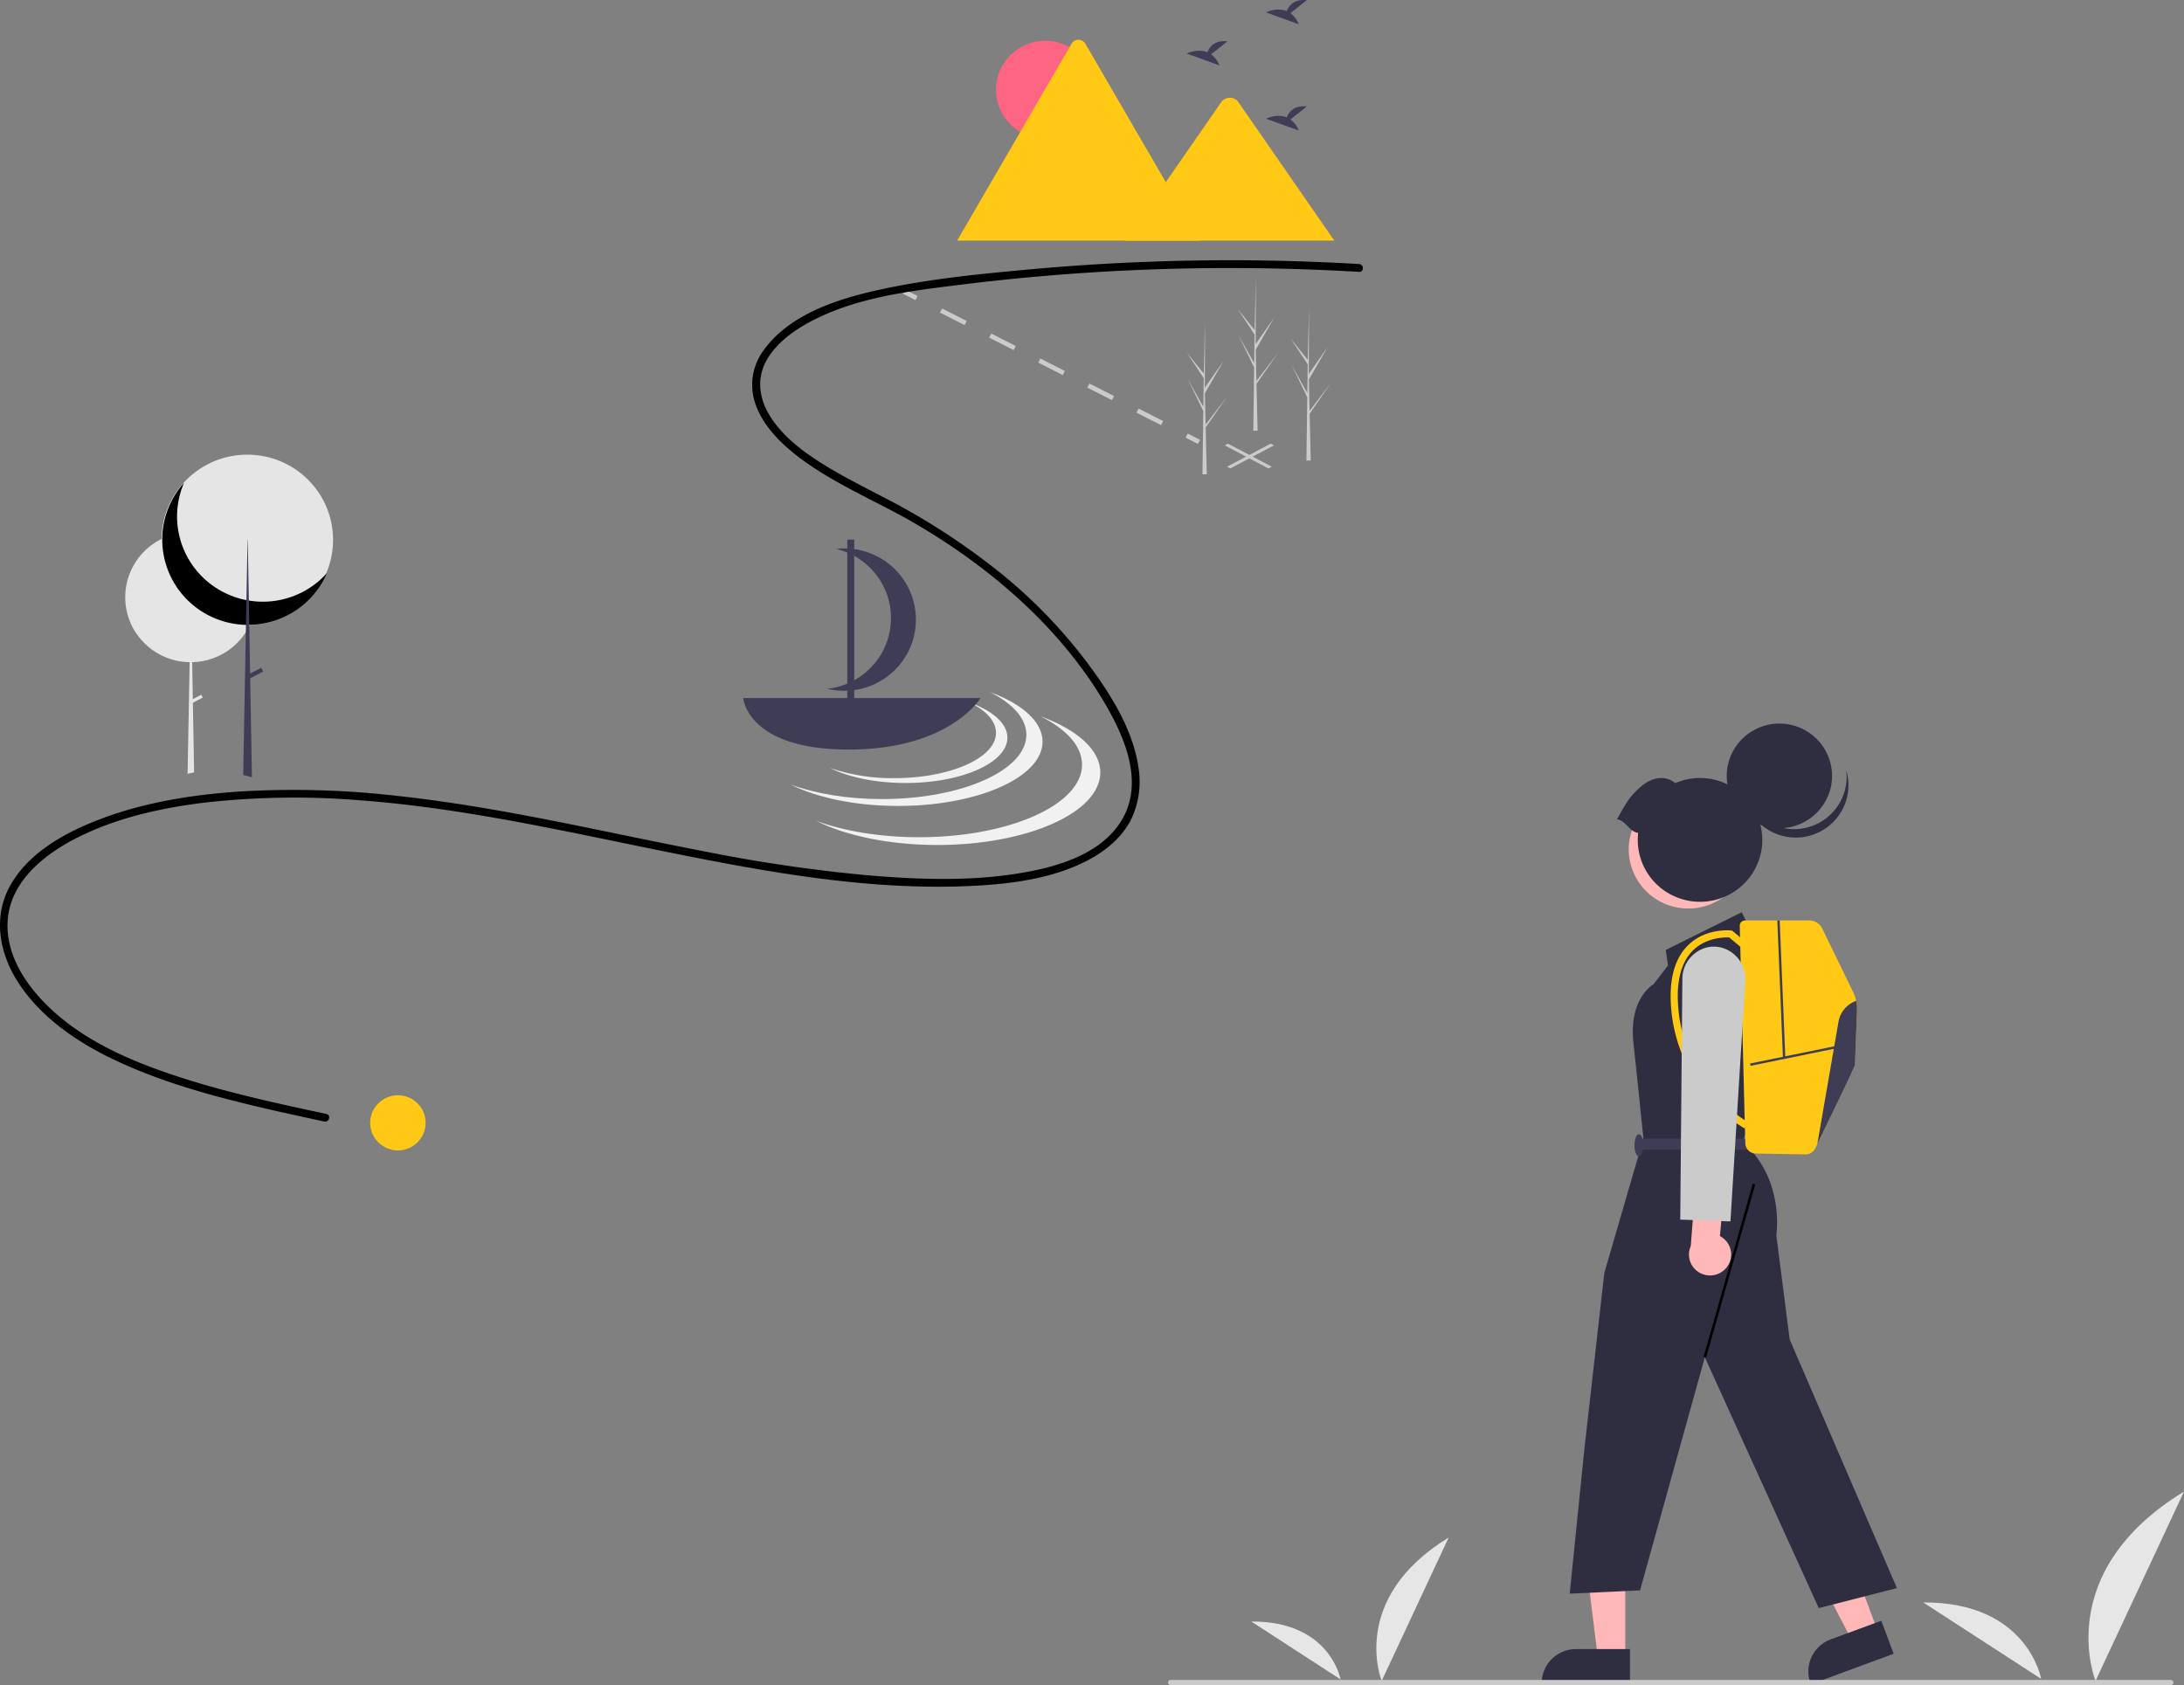 <svg width="473" height="365" fill="none" xmlns="http://www.w3.org/2000/svg"><rect width="100%" height="100%" fill="#808080" stroke="none"/><path d="M299.241 364.072s-7.25-17.737 14.499-31.039l-14.499 31.039zm-8.917-.323s-2.211-12.642-19.328-12.533l19.328 12.533zm163.52.323s-9.578-23.433 19.156-41.007l-19.156 41.007zm-11.779-.427s-2.922-16.701-25.536-16.558l25.536 16.558z" fill="#E6E6E6"/><path d="M274.703 101.459l-9.459-4.993.708-.374 9.459 4.994-.708.373z" fill="#CBCBCB"/><path d="M266.452 101.459l-.707-.373 9.458-4.994.708.374-9.459 4.993zM196.05 62.752l-.456.885 2.672 1.361.456-.885-2.672-1.361zm55.401 29.333l-5.318-2.708.456-.886 5.319 2.709-.457.885zm-10.637-5.417l-5.318-2.709.456-.885 5.319 2.709-.457.885zm-10.637-5.418l-5.318-2.708.456-.886 5.319 2.709-.457.885zm-10.637-5.417l-5.319-2.709.457-.885 5.318 2.708-.456.886zm-10.637-5.418l-5.319-2.708.457-.886 5.318 2.709-.456.885zm48.323 23.494l-.456.885 2.672 1.36.457-.884-2.673-1.361z" fill="#CBCBCB"/><path d="M55.468 129.344a13.928 13.928 0 01-1.35 6.007l-.019.039a13.712 13.712 0 01-.859 1.536 14.112 14.112 0 01-4.99 4.694 14.223 14.223 0 01-6.628 1.805l.14 8.01 1.828-.956.326.616-2.14 1.12.261 14.878.003.198-1.413.313.003-.2.445-23.978a14.21 14.21 0 01-5.434-1.165 14.122 14.122 0 01-4.826-3.437l-.01-.011a14.1 14.1 0 01-2.58-3.97l.041.046a14.01 14.01 0 01-.27-10.405 14.12 14.12 0 016.991-7.749l.148-.072a14.267 14.267 0 0110.277-.789 14.173 14.173 0 018.351 6.773 13.945 13.945 0 011.705 6.697z" fill="#E5E5E5"/><path d="M53.56 135.398c10.26 0 18.575-8.266 18.575-18.461 0-10.196-8.316-18.462-18.574-18.462-10.26 0-18.575 8.266-18.575 18.462 0 10.195 8.316 18.461 18.575 18.461z" fill="#E5E5E5"/><path d="M39.845 104.606a18.358 18.358 0 00-.663 12.722 18.478 18.478 0 007.785 10.12 18.669 18.669 0 0012.526 2.701 18.61 18.61 0 0011.304-6.004 18.465 18.465 0 01-4.643 6.456 18.62 18.62 0 01-6.94 3.923 18.69 18.69 0 01-7.956.665 18.647 18.647 0 01-7.503-2.716 18.52 18.52 0 01-5.662-5.595 18.392 18.392 0 01-2.776-7.44c-.372-2.651-.16-5.35.622-7.911a18.43 18.43 0 013.906-6.921z" fill="#000"/><path d="M54.565 168.367l-1.897-.529.004-.203.569-30.709.028-1.531v-.044l.244-13.142v-.001l.098-5.271h.052l.1 5.71.224 12.707v.039l.004.217v.001l.574 32.756z" fill="#3F3D56"/><path d="M56.566 144.639l-3.07 1.606.427.808 3.07-1.607-.427-.807z" fill="#3F3D56"/><path d="M294.347 57.189a476.042 476.042 0 00-70.351 1.075c-11.275 1.012-22.728 2.106-33.794 4.55-8.913 1.97-19.257 5.297-24.811 13.047a12.553 12.553 0 00-2.29 5.282 12.513 12.513 0 00.312 5.744c1.324 4.418 4.618 8.095 8.126 10.976 8.074 6.629 18.092 10.487 27.04 15.754 16.339 9.616 31.292 22.578 40.889 39.043 4.224 7.245 8.241 16.879 3.539 24.863-4.608 7.821-14.892 10.516-23.28 11.786-10.513 1.593-21.342 1.161-31.898.269a334.402 334.402 0 01-34.48-5.019c-22.327-4.261-44.451-9.681-67.089-12.146a195.461 195.461 0 00-34.206-.983c-10.303.69-20.695 2.31-30.375 6.003-7.458 2.845-15.41 7.15-19.438 14.33-3.884 6.92-2.369 14.901 1.86 21.287 5.088 7.682 13.023 12.947 21.272 16.795 9.392 4.381 19.438 7.221 29.497 9.636 5.102 1.225 10.23 2.333 15.36 3.434 1.07.23 1.528-1.404.454-1.634-10.345-2.222-20.719-4.451-30.806-7.667-9.335-2.976-18.888-6.788-26.533-13.037-6.184-5.055-12.064-12.44-11.7-20.835.369-8.464 7.514-14.373 14.517-18.011 8.751-4.545 18.694-6.76 28.438-7.917a173.843 173.843 0 0133.592-.454c22.584 1.708 44.664 6.821 66.807 11.281 21.511 4.332 43.694 8.344 65.739 7.233 8.738-.44 18.101-1.685 25.816-6.068 3.532-2.007 6.717-4.838 8.513-8.521a18.985 18.985 0 001.467-11.212c-1.251-8.346-6.239-16.084-11.215-22.731a110.121 110.121 0 00-18.839-19.396 148.755 148.755 0 00-24.928-16.14c-4.684-2.451-9.433-4.807-13.897-7.646-4.279-2.721-8.501-5.996-11.114-10.414-2.26-3.822-2.675-8.183-.32-12.059 2.381-3.92 6.483-6.654 10.529-8.651 9.747-4.814 21.079-6.102 31.744-7.423a472.39 472.39 0 0169.043-3.421c5.607.13 11.21.361 16.81.692 1.096.064 1.093-1.631 0-1.695z" fill="#000"/><path d="M279.474 2.855l3.541-2.816c-2.751-.301-3.881 1.19-4.344 2.37-2.149-.887-4.489.276-4.489.276l7.086 2.556a5.337 5.337 0 00-1.794-2.386zm-17.187 8.912l3.542-2.815c-2.751-.302-3.882 1.19-4.345 2.37-2.149-.888-4.489.275-4.489.275l7.086 2.556a5.33 5.33 0 00-1.794-2.386zm17.187 14.111l3.541-2.816c-2.751-.301-3.881 1.19-4.344 2.37-2.149-.887-4.489.276-4.489.276l7.086 2.556a5.337 5.337 0 00-1.794-2.386z" fill="#3F3D56"/><path d="M226.383 30.048c5.893 0 10.67-4.747 10.67-10.604 0-5.857-4.777-10.605-10.67-10.605-5.892 0-10.669 4.748-10.669 10.605s4.777 10.604 10.669 10.604z" fill="#FF6583"/><path d="M259.842 52.121h-52.343a1.072 1.072 0 01-.196-.015L232.06 9.49a1.727 1.727 0 011.508-.875 1.74 1.74 0 011.508.875l24.766 42.631z" fill="#FFC916"/><path d="M288.983 52.122h-45.271l20.835-30.081a2.322 2.322 0 013.436-.204c.059.064.114.132.164.204l20.836 30.08z" fill="#FFC916"/><path d="M214.306 149.862c4.962 2.464 7.982 5.719 7.982 9.29 0 7.691-14.002 13.925-31.275 13.925-7.51 0-14.4-1.179-19.791-3.143 5.726 2.844 14.039 4.635 23.294 4.635 17.272 0 31.275-6.234 31.275-13.925 0-4.347-4.475-8.228-11.485-10.782z" fill="#F1F1F1"/><path d="M225.342 155.145c5.598 2.781 9.007 6.454 9.007 10.482 0 8.679-15.801 15.714-35.291 15.714-8.474 0-16.248-1.331-22.332-3.548 6.462 3.21 15.842 5.231 26.285 5.231 19.49 0 35.29-7.035 35.29-15.713 0-4.905-5.05-9.285-12.959-12.166z" fill="#F1F1F1"/><path d="M210.083 152.189c3.495 1.736 5.623 4.029 5.623 6.545 0 5.418-9.865 9.811-22.034 9.811a41.61 41.61 0 01-13.943-2.215c4.034 2.004 9.891 3.266 16.411 3.266 12.169 0 22.034-4.393 22.034-9.811 0-3.063-3.153-5.797-8.091-7.596z" fill="#F1F1F1"/><path d="M160.971 151.194s.768 11.158 22.786 11.158 28.591-11.158 28.591-11.158h-51.377zm31.252-29.276a15.524 15.524 0 00-11.133-3.027 15.518 15.518 0 018.839 5.825 15.347 15.347 0 013.006 10.108 15.37 15.37 0 01-4.232 9.665 15.541 15.541 0 01-9.491 4.703c3.464.831 7.11.452 10.326-1.075a15.468 15.468 0 007.331-7.307 15.33 15.33 0 001.052-10.266 15.406 15.406 0 00-5.698-8.626z" fill="#3F3D56"/><path d="M185.008 116.877h-1.501v35.516h1.501v-35.516z" fill="#3F3D56"/><path d="M283.667 90.489l-.008-.014-.02-.867 4.703-6.787-4.697 6.137-.017.184-.161-6.937 4.062-7.036-4.074 5.817.043-14.37v-.049l-.001.047-.27 11.327-3.702-4.601 3.69 5.576-.081 6.205-3.407-6.055 3.394 6.967-.178 13.723c.314.003.624-.002.932-.015l-.214-9.181.006-.071zm-22.518 2.984l-.008-.014-.02-.867 4.703-6.787-4.698 6.137-.017.184-.16-6.937 4.062-7.036-4.074 5.817.043-14.37-.001-.049-.001.047-.27 11.327-3.702-4.6 3.69 5.576-.08 6.204-3.407-6.055 3.394 6.968-.179 13.722c.314.003.625-.002.932-.015l-.213-9.181.006-.071zm11.009-9.45l-.008-.013-.02-.868 4.703-6.787-4.698 6.138-.017.183-.16-6.937 4.062-7.036-4.074 5.818.043-14.371-.001-.048-.001.047-.27 11.326-3.702-4.6 3.69 5.576-.08 6.205-3.407-6.056 3.394 6.968-.179 13.723c.314.002.625-.003.932-.016l-.213-9.18.006-.072z" fill="#CBCBCB"/><path d="M86.177 249.172c3.317 0 6.005-2.672 6.005-5.968s-2.688-5.969-6.005-5.969c-3.316 0-6.005 2.673-6.005 5.969 0 3.296 2.689 5.968 6.005 5.968z" fill="#FFC916"/><path d="M406.697 353.371l-5.559 2.053-10.612-20.335 8.205-3.029 7.966 21.311z" fill="#FFB7B7"/><path d="M410.117 358.203l-17.925 6.62-.084-.226a7.353 7.353 0 01.21-5.657 7.428 7.428 0 014.174-3.854l10.949-4.042 2.676 7.159z" fill="#2F2E41"/><path d="M351.988 359.109h-5.931l-2.821-22.735h8.753l-.001 22.735z" fill="#FFB7B7"/><path d="M353.017 364.823l-19.123-.001v-.24c0-1.962.784-3.844 2.18-5.231a7.468 7.468 0 015.263-2.167l11.68.001v7.638zm26.123-163.392l-1.935-3.847-16.447 8.174.483 3.365-3.144 4.087s-5.321 2.885-4.354 12.5l.968 9.135 1.209 11.779-8.465 29.088-4.354 38.462-3.144 31.011 15.238-.721 14.028-50.482 24.671 54.328 16.931-4.327-23.22-53.848-2.902-22.597s1.935-12.019-7.256-20.193l1.451-4.327v-5.332l4.837-25.438-4.595-10.817z" fill="#2F2E41"/><path d="M379.592 256.404l-10.642 37.501.547.153 10.642-37.501-.547-.153z" fill="#000"/><path d="M378.656 246.624h-23.703v2.404h23.703v-2.404z" fill="#3F3D56"/><path d="M354.953 250.471c.534 0 .967-1.077.967-2.404 0-1.328-.433-2.404-.967-2.404-.535 0-.968 1.076-.968 2.404 0 1.327.433 2.404.968 2.404z" fill="#3F3D56"/><path d="M371.827 195.213c6.249-3.395 8.545-11.182 5.129-17.392-3.416-6.211-11.25-8.493-17.499-5.098-6.249 3.395-8.545 11.181-5.129 17.392 3.416 6.21 11.25 8.493 17.499 5.098z" fill="#FFB7B7"/><path d="M385.373 179.393c6.3 0 11.408-5.076 11.408-11.338 0-6.261-5.108-11.337-11.408-11.337s-11.407 5.076-11.407 11.337c0 6.262 5.107 11.338 11.407 11.338z" fill="#2F2E41"/><path d="M399.849 166.841a11.268 11.268 0 01-1.132 9.036 11.373 11.373 0 01-3.169 3.424 11.462 11.462 0 01-13.254.007 11.309 11.309 0 01-4.697-7.818 11.348 11.348 0 005.097 6.506 11.469 11.469 0 008.183 1.354 11.421 11.421 0 006.943-4.514 11.287 11.287 0 002.029-7.995z" fill="#2F2E41"/><path d="M354.784 180.41a13.334 13.334 0 001.841 8.417 13.473 13.473 0 006.614 5.566 13.574 13.574 0 008.657.416 13.492 13.492 0 007.124-4.905 13.347 13.347 0 002.65-8.201 13.352 13.352 0 00-2.918-8.111 13.49 13.49 0 00-7.282-4.671 13.564 13.564 0 00-8.638.697c-2.253-1.806-5.045-1.246-7.316.66-2.568 2.154-3.33 3.635-5.321 7.178 1.958.273 2.631 2.68 4.589 2.954z" fill="#2F2E41"/><path d="M402.181 218.95c-.144 3.798-.43 11.274-.43 11.655 0 .402-5.702 12.137-8.166 17.187v.003l-.471.963a2.285 2.285 0 01-2.105 1.285l-10.766-.192a2.302 2.302 0 01-1.577-.661 2.275 2.275 0 01-.678-1.562l-1.201-47.074a1.155 1.155 0 01.332-.842 1.184 1.184 0 01.838-.351h13.884a3.124 3.124 0 012.809 1.751l6.663 13.702a8.7 8.7 0 01.868 4.136z" fill="#FFC916"/><path d="M377.801 244.398a30.772 30.772 0 01-7.356-6.179 33.795 33.795 0 01-8.502-19.712c-.547-6.256.701-10.907 3.712-13.822 3.827-3.706 9.036-3.167 9.256-3.143l.233.027 3.529 2.967-.999 1.173-3.157-2.655c-.967-.048-4.913-.059-7.795 2.744-2.654 2.579-3.743 6.81-3.239 12.576a32.284 32.284 0 008.077 18.779 29.9 29.9 0 006.987 5.899l-.746 1.346z" fill="#FFC916"/><path d="M397.834 226.514l-18.811 3.839.104.502 18.811-3.84-.104-.501z" fill="#3F3D56"/><path d="M385.436 199.35l-.515.021 1.222 29.749.515-.021-1.222-29.749zm16.745 19.6c-.144 3.798-.43 11.274-.43 11.655 0 .402-5.702 12.137-8.166 17.187l4.592-26.499a5.832 5.832 0 011.295-2.765 5.883 5.883 0 012.521-1.74c.155.71.218 1.436.188 2.162z" fill="#3F3D56"/><path d="M373.97 274.484a4.488 4.488 0 00.026-5.494 4.528 4.528 0 00-1.502-1.261l.934-10.261-6.136-2.084-1.113 14.508a4.513 4.513 0 001.843 5.735 4.582 4.582 0 005.948-1.143z" fill="#FFB7B7"/><path d="M374.771 264.556l-10.871-.392.46-52.107a7.003 7.003 0 011.311-4.115 7.066 7.066 0 013.483-2.579 6.464 6.464 0 014.044-.004 7.076 7.076 0 013.635 2.784 7.003 7.003 0 011.152 4.416l-3.214 51.997zM470.142 365H253.547a.562.562 0 01-.402-.965.574.574 0 01.402-.165h216.595a.562.562 0 01.402.965.574.574 0 01-.402.165z" fill="#CBCBCB"/></svg>